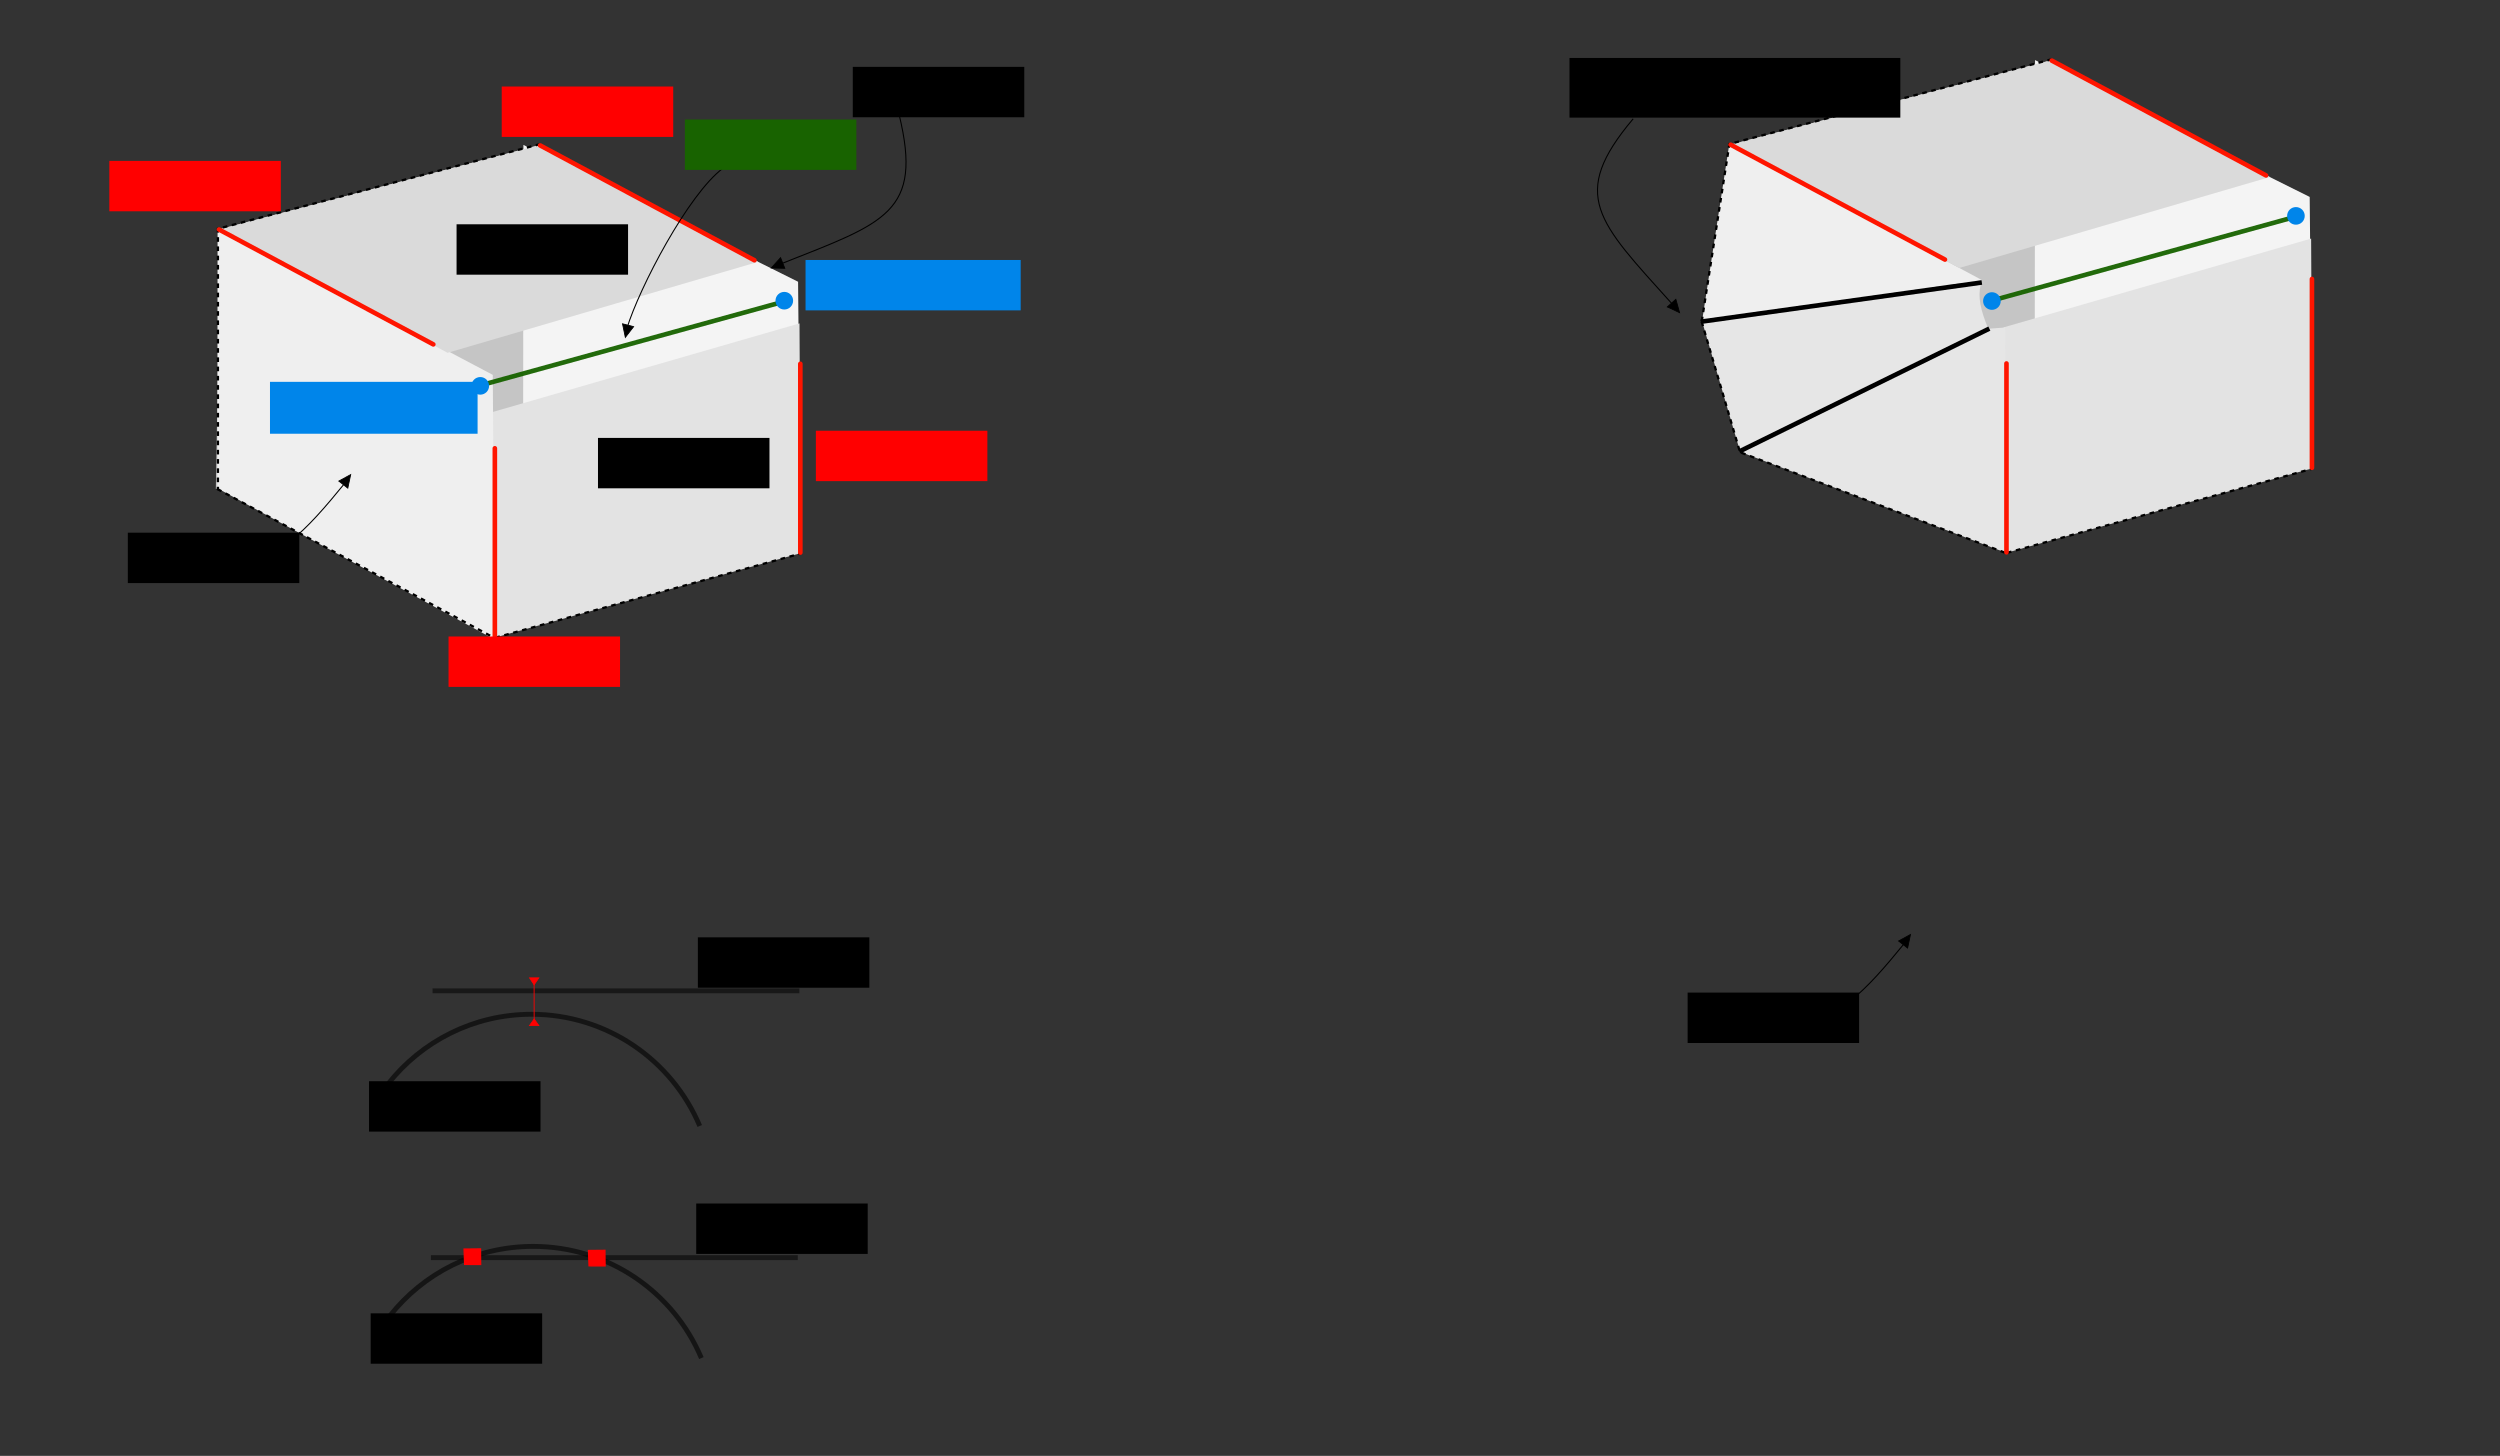 <?xml version="1.0" encoding="UTF-8" standalone="no"?>
<!-- Created with Inkscape (http://www.inkscape.org/) -->

<svg
   xmlns:dc="http://purl.org/dc/elements/1.1/"
   xmlns:cc="http://creativecommons.org/ns#"
   xmlns:rdf="http://www.w3.org/1999/02/22-rdf-syntax-ns#"
   xmlns:svg="http://www.w3.org/2000/svg"
   xmlns="http://www.w3.org/2000/svg"
   xmlns:sodipodi="http://sodipodi.sourceforge.net/DTD/sodipodi-0.dtd"
   xmlns:inkscape="http://www.inkscape.org/namespaces/inkscape"
   width="510mm"
   height="297mm"
   viewBox="0 0 510 297"
   version="1.1"
   id="svg49090"
   sodipodi:docname="situ_rebuild-edge.svg"
   inkscape:version="0.92.2 (5c3e80d, 2017-08-06)">
  <rect x="0" y="0" width="510" height="297" fill="#333333" stroke="none"/>
  <defs
     id="defs49084" />
  <sodipodi:namedview
     id="base"
     pagecolor="#ffffff"
     bordercolor="#666666"
     borderopacity="1.0"
     inkscape:pageopacity="0.0"
     inkscape:pageshadow="2"
     inkscape:zoom="0.7"
     inkscape:cx="1514.611"
     inkscape:cy="945.43525"
     inkscape:document-units="mm"
     inkscape:current-layer="layer1"
     showgrid="false"
     inkscape:window-width="1920"
     inkscape:window-height="1017"
     inkscape:window-x="1072"
     inkscape:window-y="-8"
     inkscape:window-maximized="1"
     inkscape:snap-global="false" />
  <g
     inkscape:label="Layer 1"
     inkscape:groupmode="layer"
     id="layer1">
    <path
       style="fill:#c5c5c5;fill-opacity:1;stroke:none;stroke-width:0.472"
       d="m 44.962,46.724 64.959,-17.086 0.774,53.097 -66.666,17.013 z"
       id="path7244-4-8-1-5-1-4-3"
       inkscape:connector-curvature="0"
       sodipodi:nodetypes="ccccc" />
    <path
       style="fill:#f4f4f4;fill-opacity:1;stroke:none;stroke-width:0.472"
       d="m 106.726,82.336 0.051,-52.777 56.031,27.917 c 0,0 0.395,35.714 0.333,55.658 z"
       id="path7244-4-0-8-1-2-9-7-9"
       inkscape:connector-curvature="0"
       sodipodi:nodetypes="ccccc"
       inkscape:transform-center-x="-13.909498"
       inkscape:transform-center-y="-131.74015" />
    <path
       style="fill:#e3e3e3;fill-opacity:1;stroke:none;stroke-width:0.472"
       d="m 100.945,130.066 -0.579,-45.981 62.733,-18.113 0.24,46.865 z"
       id="path7244-4-0-9-4-2-5-4-9"
       inkscape:connector-curvature="0"
       sodipodi:nodetypes="ccccc"
       inkscape:transform-center-x="-13.909502"
       inkscape:transform-center-y="-131.73952" />
    <path
       style="fill:#efefef;fill-opacity:1;stroke:none;stroke-width:0.472"
       d="m 44.336,99.596 0.051,-52.777 56.14,29.653 c 0,0 0.286,33.978 0.225,53.922 z"
       id="path7244-4-0-8-1-2-9-6"
       inkscape:connector-curvature="0"
       sodipodi:nodetypes="ccccc"
       inkscape:transform-center-x="-13.909503"
       inkscape:transform-center-y="-131.74014" />
    <path
       style="fill:#dadada;fill-opacity:1;stroke:none;stroke-width:0.472"
       d="m 44.895,46.746 65.464,-17.255 44.3,23.927 -63.36,18.555 c 0,0 -33.64,-18.222 -46.405,-25.227 z"
       id="path7244-4-8-1-5-1-40"
       inkscape:connector-curvature="0"
       sodipodi:nodetypes="ccccc" />
    <path
       style="fill:#f8f8f8;fill-opacity:1;stroke:#000000;stroke-width:0.472;stroke-linecap:butt;stroke-linejoin:miter;stroke-miterlimit:4;stroke-dasharray:0.943, 0.943;stroke-dashoffset:0;stroke-opacity:1"
       d="m 151.881,51.917 -41.967,-22.531 m 0.305,0 -65.911,17.322"
       id="path7138-2-7-6-5-9"
       inkscape:connector-curvature="0"
       sodipodi:nodetypes="cccc" />
    <path
       style="fill:none;stroke:#000000;stroke-width:0.472;stroke-linecap:butt;stroke-linejoin:miter;stroke-miterlimit:4;stroke-dasharray:0.943, 0.943;stroke-dashoffset:0;stroke-opacity:1"
       d="m 44.455,46.499 v 53.473"
       id="path7140-5-62-7-0-8"
       inkscape:connector-curvature="0"
       sodipodi:nodetypes="cc" />
    <path
       style="fill:none;stroke:#000000;stroke-width:0.472;stroke-linecap:butt;stroke-linejoin:miter;stroke-miterlimit:4;stroke-dasharray:0.943, 0.943;stroke-dashoffset:0;stroke-opacity:1"
       d="m 44.336,99.764 56.443,30.341 m 0.278,-0.019 62.264,-17.159"
       id="path7138-1-7-9-7-8-0"
       inkscape:connector-curvature="0"
       sodipodi:nodetypes="cccc" />
    <path
       style="fill:none;stroke:#000000;stroke-width:0.472;stroke-linecap:butt;stroke-linejoin:miter;stroke-miterlimit:4;stroke-dasharray:none;stroke-opacity:1"
       d="m 100.94,91.816 -0.036,38.519"
       id="path7140-9-1-5-2-3-6"
       inkscape:connector-curvature="0"
       sodipodi:nodetypes="cc" />
    <path
       style="fill:none;stroke:#000000;stroke-width:0.472;stroke-linecap:butt;stroke-linejoin:miter;stroke-miterlimit:4;stroke-dasharray:none;stroke-opacity:1"
       d="m 163.154,74.224 -0.006,38.933"
       id="path7140-9-8-1-2-2-9-6"
       inkscape:connector-curvature="0"
       sodipodi:nodetypes="cc" />
    <path
       style="fill:none;stroke:#186300;stroke-width:0.943;stroke-linecap:butt;stroke-linejoin:miter;stroke-miterlimit:4;stroke-dasharray:none;stroke-opacity:0.957"
       d="M 97.832,78.662 160.038,61.485"
       id="path11193-3"
       inkscape:connector-curvature="0" />
    <circle
       style="fill:#0085ea;fill-opacity:1;stroke:none;stroke-width:0.943;stroke-miterlimit:4;stroke-dasharray:none;stroke-opacity:1"
       id="path10949-9-5-9-0"
       cx="97.978"
       cy="78.714"
       r="1.798" />
    <circle
       style="fill:#0085ea;fill-opacity:1;stroke:none;stroke-width:0.943;stroke-miterlimit:4;stroke-dasharray:none;stroke-opacity:1"
       id="path10949-8-9-8"
       cx="159.997"
       cy="61.343"
       r="1.798" />
    <flowRoot
       xml:space="preserve"
       id="flowRoot4590-58"
       style="font-style:normal;font-variant:normal;font-weight:normal;font-stretch:normal;font-size:40px;line-height:1.25;font-family:'Segoe UI';-inkscape-font-specification:'Segoe UI';letter-spacing:0px;word-spacing:0px;fill:#0085ea;fill-opacity:1;stroke:none"
       transform="matrix(0.217,0,0,0.217,142.237,-38.336)"><flowRegion
         id="flowRegion4592-9"
         style="fill:#0085ea;fill-opacity:1"><rect
           id="rect4594-5"
           width="202.233"
           height="47.376"
           x="101.823"
           y="421.07"
           style="fill:#0085ea;fill-opacity:1" /></flowRegion><flowPara
         id="flowPara4596-8"
         style="font-style:normal;font-variant:normal;font-weight:bold;font-stretch:normal;font-size:26.667px;font-family:'Segoe UI';-inkscape-font-specification:'Segoe UI Bold';fill:#0085ea;fill-opacity:1">s1-s2-t2 vertex</flowPara></flowRoot>    <flowRoot
       xml:space="preserve"
       id="flowRoot4590-7-2"
       style="font-style:normal;font-variant:normal;font-weight:normal;font-stretch:normal;font-size:40px;line-height:1.25;font-family:'Segoe UI';-inkscape-font-specification:'Segoe UI';letter-spacing:0px;word-spacing:0px;fill:#0085ea;fill-opacity:1;stroke:none"
       transform="matrix(0.217,0,0,0.217,32.981,-13.477)"><flowRegion
         id="flowRegion4592-8-5"
         style="fill:#0085ea;fill-opacity:1"><rect
           id="rect4594-4-3"
           width="195.161"
           height="48.79"
           x="101.823"
           y="421.07"
           style="fill:#0085ea;fill-opacity:1" /></flowRegion><flowPara
         id="flowPara4596-7-1"
         style="font-style:normal;font-variant:normal;font-weight:bold;font-stretch:normal;font-size:26.667px;font-family:'Segoe UI';-inkscape-font-specification:'Segoe UI Bold';fill:#0085ea;fill-opacity:1">s1-s2-t1 vertex</flowPara></flowRoot>    <path
       style="fill:none;stroke:#ff1500;stroke-width:0.943;stroke-linecap:round;stroke-linejoin:miter;stroke-miterlimit:4;stroke-dasharray:none;stroke-opacity:1"
       d="m 110.176,29.66 43.727,23.437"
       id="path65779-0-7-1"
       inkscape:connector-curvature="0"
       sodipodi:nodetypes="cc" />
    <path
       style="fill:none;stroke:#000000;stroke-width:0.217px;stroke-linecap:butt;stroke-linejoin:miter;stroke-opacity:1"
       d="m 127.907,66.927 c 2.509,-8.2 12.493,-27.332 19.598,-32.621"
       id="path4981-8"
       inkscape:connector-curvature="0"
       sodipodi:nodetypes="cc" />
    <path
       style="fill:#000000;stroke:#000000;stroke-width:0.174px;stroke-linecap:butt;stroke-linejoin:miter;stroke-opacity:1"
       d="m 126.992,66.052 0.576,2.776 1.691,-2.19 z"
       id="path4983-6"
       inkscape:connector-curvature="0" />
    <flowRoot
       xml:space="preserve"
       id="flowRoot4590-3-5-3"
       style="font-style:normal;font-variant:normal;font-weight:normal;font-stretch:normal;font-size:40px;line-height:1.25;font-family:'Segoe UI';-inkscape-font-specification:'Segoe UI';letter-spacing:0px;word-spacing:0px;fill:#186300;fill-opacity:1;stroke:none"
       transform="matrix(0.217,0,0,0.217,117.619,-66.995)"><flowRegion
         id="flowRegion4592-1-5-9"
         style="fill:#186300;fill-opacity:1"><rect
           id="rect4594-0-5-7"
           width="161.22"
           height="47.376"
           x="101.823"
           y="421.07"
           style="fill:#186300;fill-opacity:1" /></flowRegion><flowPara
         id="flowPara4596-0-0-0"
         style="font-style:normal;font-variant:normal;font-weight:bold;font-stretch:normal;font-size:26.667px;font-family:'Segoe UI';-inkscape-font-specification:'Segoe UI Bold';fill:#186300;fill-opacity:1">s1-s2 edge</flowPara></flowRoot>    <flowRoot
       xml:space="preserve"
       id="flowRoot4590-33-7"
       style="font-style:normal;font-variant:normal;font-weight:normal;font-stretch:normal;font-size:40px;line-height:1.25;font-family:'Segoe UI';-inkscape-font-specification:'Segoe UI';letter-spacing:0px;word-spacing:0px;fill:#000000;fill-opacity:1;stroke:none"
       transform="matrix(0.217,0,0,0.217,71.044,-45.618)"><flowRegion
         id="flowRegion4592-0-6"><rect
           id="rect4594-2-6"
           width="161.22"
           height="47.376"
           x="101.823"
           y="421.07" /></flowRegion><flowPara
         id="flowPara4596-28-74"
         style="font-style:normal;font-variant:normal;font-weight:bold;font-stretch:normal;font-size:26.667px;font-family:'Segoe UI';-inkscape-font-specification:'Segoe UI Bold'">s1 face</flowPara></flowRoot>    <flowRoot
       xml:space="preserve"
       id="flowRoot4590-33-0-2"
       style="font-style:normal;font-variant:normal;font-weight:normal;font-stretch:normal;font-size:40px;line-height:1.25;font-family:'Segoe UI';-inkscape-font-specification:'Segoe UI';letter-spacing:0px;word-spacing:0px;fill:#000000;fill-opacity:1;stroke:none"
       transform="matrix(0.217,0,0,0.217,99.893,-2.038)"><flowRegion
         id="flowRegion4592-0-3-1"><rect
           id="rect4594-2-9-0"
           width="161.22"
           height="47.376"
           x="101.823"
           y="421.07" /></flowRegion><flowPara
         id="flowPara4596-28-7-5"
         style="font-style:normal;font-variant:normal;font-weight:bold;font-stretch:normal;font-size:26.667px;font-family:'Segoe UI';-inkscape-font-specification:'Segoe UI Bold'">s2 face</flowPara></flowRoot>    <flowRoot
       xml:space="preserve"
       id="flowRoot4590-33-0-6-6-9"
       style="font-style:normal;font-variant:normal;font-weight:normal;font-stretch:normal;font-size:40px;line-height:1.25;font-family:'Segoe UI';-inkscape-font-specification:'Segoe UI';letter-spacing:0px;word-spacing:0px;fill:#000000;fill-opacity:1;stroke:none"
       transform="matrix(0.217,0,0,0.217,3.979,17.296)"><flowRegion
         id="flowRegion4592-0-3-3-4-0"><rect
           id="rect4594-2-9-1-0-3"
           width="161.22"
           height="47.376"
           x="101.823"
           y="421.07" /></flowRegion><flowPara
         id="flowPara4596-28-7-3-8-1"
         style="font-style:normal;font-variant:normal;font-weight:bold;font-stretch:normal;font-size:26.667px;font-family:'Segoe UI';-inkscape-font-specification:'Segoe UI Bold'">t1 face</flowPara></flowRoot>    <flowRoot
       xml:space="preserve"
       id="flowRoot4590-33-0-6-64"
       style="font-style:normal;font-variant:normal;font-weight:normal;font-stretch:normal;font-size:40px;line-height:1.25;font-family:'Segoe UI';-inkscape-font-specification:'Segoe UI';letter-spacing:0px;word-spacing:0px;fill:#000000;fill-opacity:1;stroke:none"
       transform="matrix(0.217,0,0,0.217,151.873,-77.733)"><flowRegion
         id="flowRegion4592-0-3-3-1"><rect
           id="rect4594-2-9-1-9"
           width="161.22"
           height="47.376"
           x="101.823"
           y="421.07" /></flowRegion><flowPara
         id="flowPara4596-28-7-3-5"
         style="font-style:normal;font-variant:normal;font-weight:bold;font-stretch:normal;font-size:26.667px;font-family:'Segoe UI';-inkscape-font-specification:'Segoe UI Bold'">t2 face</flowPara></flowRoot>    <path
       style="fill:none;stroke:#000000;stroke-width:0.217px;stroke-linecap:butt;stroke-linejoin:miter;stroke-opacity:1"
       d="M 70.466,98.42 C 62.16,108.61 56.438,114.773 46.83,115.026"
       id="path4981-8-7"
       inkscape:connector-curvature="0"
       sodipodi:nodetypes="cc" />
    <path
       style="fill:#000000;stroke:#000000;stroke-width:0.174px;stroke-linecap:butt;stroke-linejoin:miter;stroke-opacity:1"
       d="m 70.952,99.589 0.588,-2.773 -2.429,1.326 z"
       id="path4983-6-2"
       inkscape:connector-curvature="0"
       sodipodi:nodetypes="cccc" />
    <path
       style="fill:none;stroke:#000000;stroke-width:0.217px;stroke-linecap:butt;stroke-linejoin:miter;stroke-opacity:1"
       d="m 159.48,53.757 c 21.109,-8.346 28.784,-10.385 23.961,-30.278"
       id="path4981-8-7-4"
       inkscape:connector-curvature="0"
       sodipodi:nodetypes="cc" />
    <path
       style="fill:#000000;stroke:#000000;stroke-width:0.174px;stroke-linecap:butt;stroke-linejoin:miter;stroke-opacity:1"
       d="m 159.237,52.562 -1.9,2.104 2.766,0.072 z"
       id="path4983-6-2-4"
       inkscape:connector-curvature="0"
       sodipodi:nodetypes="cccc" />
    <flowRoot
       xml:space="preserve"
       id="flowRoot4590-5-1"
       style="font-style:normal;font-variant:normal;font-weight:normal;font-stretch:normal;font-size:40px;line-height:1.25;font-family:'Segoe UI';-inkscape-font-specification:'Segoe UI';letter-spacing:0px;word-spacing:0px;fill:#ff0000;fill-opacity:1;stroke:none"
       transform="matrix(0.217,0,0,0.217,144.341,-3.501)"><flowRegion
         id="flowRegion4592-7-0"
         style="fill:#ff0000;fill-opacity:1"><rect
           id="rect4594-3-3"
           width="161.22"
           height="47.376"
           x="101.823"
           y="421.07"
           style="fill:#ff0000;fill-opacity:1" /></flowRegion><flowPara
         id="flowPara4596-2-2"
         style="font-style:normal;font-variant:normal;font-weight:bold;font-stretch:normal;font-size:26.667px;font-family:'Segoe UI';-inkscape-font-specification:'Segoe UI Bold';fill:#ff0000;fill-opacity:1">s2-t2 edge</flowPara></flowRoot>    <path
       style="fill:none;stroke:#ff1500;stroke-width:0.943;stroke-linecap:round;stroke-linejoin:miter;stroke-miterlimit:4;stroke-dasharray:none;stroke-opacity:1"
       d="M 163.265,74.216 V 112.735"
       id="path65779"
       inkscape:connector-curvature="0" />
    <path
       style="fill:none;stroke:#ff1500;stroke-width:0.943;stroke-linecap:round;stroke-linejoin:miter;stroke-miterlimit:4;stroke-dasharray:none;stroke-opacity:1"
       d="M 100.947,91.453 V 129.973"
       id="path65779-0"
       inkscape:connector-curvature="0" />
    <flowRoot
       xml:space="preserve"
       id="flowRoot4590-5-1-8"
       style="font-style:normal;font-variant:normal;font-weight:normal;font-stretch:normal;font-size:40px;line-height:1.25;font-family:'Segoe UI';-inkscape-font-specification:'Segoe UI';letter-spacing:0px;word-spacing:0px;fill:#ff0000;fill-opacity:1;stroke:none"
       transform="matrix(0.217,0,0,0.217,0.207,-58.549)"><flowRegion
         id="flowRegion4592-7-0-4"
         style="fill:#ff0000;fill-opacity:1"><rect
           id="rect4594-3-3-8"
           width="161.22"
           height="47.376"
           x="101.823"
           y="421.07"
           style="fill:#ff0000;fill-opacity:1" /></flowRegion><flowPara
         id="flowPara4596-2-2-8"
         style="font-style:normal;font-variant:normal;font-weight:bold;font-stretch:normal;font-size:26.667px;font-family:'Segoe UI';-inkscape-font-specification:'Segoe UI Bold';fill:#ff0000;fill-opacity:1">s1-t1 edge</flowPara></flowRoot>    <flowRoot
       xml:space="preserve"
       id="flowRoot4590-5-1-8-8"
       style="font-style:normal;font-variant:normal;font-weight:normal;font-stretch:normal;font-size:40px;line-height:1.25;font-family:'Segoe UI';-inkscape-font-specification:'Segoe UI';letter-spacing:0px;word-spacing:0px;fill:#ff0000;fill-opacity:1;stroke:none"
       transform="matrix(0.217,0,0,0.217,69.407,38.472)"><flowRegion
         id="flowRegion4592-7-0-4-9"
         style="fill:#ff0000;fill-opacity:1"><rect
           id="rect4594-3-3-8-5"
           width="161.22"
           height="47.376"
           x="101.823"
           y="421.07"
           style="fill:#ff0000;fill-opacity:1" /></flowRegion><flowPara
         id="flowPara4596-2-2-8-4"
         style="font-style:normal;font-variant:normal;font-weight:bold;font-stretch:normal;font-size:26.667px;font-family:'Segoe UI';-inkscape-font-specification:'Segoe UI Bold';fill:#ff0000;fill-opacity:1">s2-t1 edge</flowPara></flowRoot>    <path
       style="fill:none;stroke:#ff1500;stroke-width:0.943;stroke-linecap:round;stroke-linejoin:miter;stroke-miterlimit:4;stroke-dasharray:none;stroke-opacity:1"
       d="m 44.669,46.818 43.727,23.437"
       id="path65779-0-7"
       inkscape:connector-curvature="0"
       sodipodi:nodetypes="cc" />
    <flowRoot
       xml:space="preserve"
       id="flowRoot4590-5-1-8-3"
       style="font-style:normal;font-variant:normal;font-weight:normal;font-stretch:normal;font-size:40px;line-height:1.25;font-family:'Segoe UI';-inkscape-font-specification:'Segoe UI';letter-spacing:0px;word-spacing:0px;fill:#ff0000;fill-opacity:1;stroke:none"
       transform="matrix(0.217,0,0,0.217,80.257,-73.722)"><flowRegion
         id="flowRegion4592-7-0-4-7"
         style="fill:#ff0000;fill-opacity:1"><rect
           id="rect4594-3-3-8-0"
           width="161.22"
           height="47.376"
           x="101.823"
           y="421.07"
           style="fill:#ff0000;fill-opacity:1" /></flowRegion><flowPara
         id="flowPara4596-2-2-8-1"
         style="font-style:normal;font-variant:normal;font-weight:bold;font-stretch:normal;font-size:26.667px;font-family:'Segoe UI';-inkscape-font-specification:'Segoe UI Bold';fill:#ff0000;fill-opacity:1">s1-t2 edge</flowPara></flowRoot>    <g
       id="g49953"
       transform="translate(-2.477,17.765)">
      <path
         inkscape:connector-curvature="0"
         id="path49773"
         d="M 165.554,184.363 H 90.714"
         style="opacity:1;fill:none;stroke:#080808;stroke-width:1;stroke-linecap:butt;stroke-linejoin:miter;stroke-miterlimit:4;stroke-dasharray:none;stroke-opacity:0.603" />
      <path
         sodipodi:nodetypes="csc"
         inkscape:connector-curvature="0"
         id="path49775"
         d="m 81.656,203.332 c 6.818,-8.639 17.383,-14.185 29.242,-14.185 15.44,0 28.685,9.399 34.326,22.788"
         style="opacity:1;fill:none;fill-opacity:1;stroke:#080808;stroke-width:1;stroke-miterlimit:4;stroke-dasharray:none;stroke-dashoffset:0;stroke-opacity:0.678" />
      <flowRoot
         transform="matrix(0.217,0,0,0.217,122.744,82.079)"
         style="font-style:normal;font-variant:normal;font-weight:normal;font-stretch:normal;font-size:40px;line-height:1.25;font-family:'Segoe UI';-inkscape-font-specification:'Segoe UI';letter-spacing:0px;word-spacing:0px;fill:#000000;fill-opacity:1;stroke:none"
         id="flowRoot4590-33-0-2-4"
         xml:space="preserve"><flowRegion
           id="flowRegion4592-0-3-1-4"><rect
             y="421.07"
             x="101.823"
             height="47.376"
             width="161.22"
             id="rect4594-2-9-0-1" /></flowRegion><flowPara
           style="font-style:normal;font-variant:normal;font-weight:bold;font-stretch:normal;font-size:26.667px;font-family:'Segoe UI';-inkscape-font-specification:'Segoe UI Bold'"
           id="flowPara4596-28-7-5-9">curve</flowPara></flowRoot>      <flowRoot
         transform="matrix(0.217,0,0,0.217,55.662,111.431)"
         style="font-style:normal;font-variant:normal;font-weight:normal;font-stretch:normal;font-size:40px;line-height:1.25;font-family:'Segoe UI';-inkscape-font-specification:'Segoe UI';letter-spacing:0px;word-spacing:0px;fill:#000000;fill-opacity:1;stroke:none"
         id="flowRoot4590-33-0-2-4-6"
         xml:space="preserve"><flowRegion
           id="flowRegion4592-0-3-1-4-7"><rect
             y="421.07"
             x="101.823"
             height="47.376"
             width="161.22"
             id="rect4594-2-9-0-1-5" /></flowRegion><flowPara
           style="font-style:normal;font-variant:normal;font-weight:bold;font-stretch:normal;font-size:26.667px;font-family:'Segoe UI';-inkscape-font-specification:'Segoe UI Bold'"
           id="flowPara4596-28-7-5-9-7">surface</flowPara></flowRoot>      <path
         sodipodi:nodetypes="cc"
         inkscape:connector-curvature="0"
         id="path4981-8-7-6"
         d="m 111.433,182.864 0.013,8.54"
         style="fill:#ff0000;fill-opacity:1;stroke:#ff0000;stroke-width:0.18px;stroke-linecap:butt;stroke-linejoin:miter;stroke-opacity:1" />
      <path
         sodipodi:nodetypes="cccc"
         inkscape:connector-curvature="0"
         id="path4983-6-2-45"
         d="m 110.481,181.704 0.95,1.446 0.995,-1.447 z"
         style="fill:#ff0000;fill-opacity:1;stroke:#ff0000;stroke-width:0.144px;stroke-linecap:butt;stroke-linejoin:miter;stroke-opacity:1" />
      <path
         sodipodi:nodetypes="cccc"
         inkscape:connector-curvature="0"
         id="path4983-6-2-45-4"
         d="m 112.418,191.465 -0.974,-1.375 -0.971,1.376 z"
         style="fill:#ff0000;fill-opacity:1;stroke:#ff0000;stroke-width:0.144px;stroke-linecap:butt;stroke-linejoin:miter;stroke-opacity:1" />
    </g>
    <g
       id="g49967"
       transform="translate(2.812)">
      <path
         inkscape:connector-curvature="0"
         id="path49773-2"
         d="M 159.931,256.562 H 85.091"
         style="opacity:1;fill:none;stroke:#080808;stroke-width:1;stroke-linecap:butt;stroke-linejoin:miter;stroke-miterlimit:4;stroke-dasharray:none;stroke-opacity:0.603" />
      <path
         sodipodi:nodetypes="csc"
         inkscape:connector-curvature="0"
         id="path49775-2"
         d="m 76.701,268.448 c 6.818,-8.639 17.383,-14.185 29.242,-14.185 15.44,0 28.685,9.399 34.326,22.788"
         style="opacity:1;fill:none;fill-opacity:1;stroke:#080808;stroke-width:1;stroke-miterlimit:4;stroke-dasharray:none;stroke-dashoffset:0;stroke-opacity:0.678" />
      <flowRoot
         transform="matrix(0.217,0,0,0.217,117.121,154.145)"
         style="font-style:normal;font-variant:normal;font-weight:normal;font-stretch:normal;font-size:40px;line-height:1.25;font-family:'Segoe UI';-inkscape-font-specification:'Segoe UI';letter-spacing:0px;word-spacing:0px;fill:#000000;fill-opacity:1;stroke:none"
         id="flowRoot4590-33-0-2-4-0"
         xml:space="preserve"><flowRegion
           id="flowRegion4592-0-3-1-4-4"><rect
             y="421.07"
             x="101.823"
             height="47.376"
             width="161.22"
             id="rect4594-2-9-0-1-7" /></flowRegion><flowPara
           style="font-style:normal;font-variant:normal;font-weight:bold;font-stretch:normal;font-size:26.667px;font-family:'Segoe UI';-inkscape-font-specification:'Segoe UI Bold'"
           id="flowPara4596-28-7-5-9-5">curve</flowPara></flowRoot>      <flowRoot
         transform="matrix(0.217,0,0,0.217,50.707,176.547)"
         style="font-style:normal;font-variant:normal;font-weight:normal;font-stretch:normal;font-size:40px;line-height:1.25;font-family:'Segoe UI';-inkscape-font-specification:'Segoe UI';letter-spacing:0px;word-spacing:0px;fill:#000000;fill-opacity:1;stroke:none"
         id="flowRoot4590-33-0-2-4-6-5"
         xml:space="preserve"><flowRegion
           id="flowRegion4592-0-3-1-4-7-6"><rect
             y="421.07"
             x="101.823"
             height="47.376"
             width="161.22"
             id="rect4594-2-9-0-1-5-9" /></flowRegion><flowPara
           style="font-style:normal;font-variant:normal;font-weight:bold;font-stretch:normal;font-size:26.667px;font-family:'Segoe UI';-inkscape-font-specification:'Segoe UI Bold'"
           id="flowPara4596-28-7-5-9-7-8">surface</flowPara></flowRoot>      <path
         sodipodi:nodetypes="ccccc"
         inkscape:connector-curvature="0"
         id="path4983-6-2-45-4-1"
         d="m 120.628,258.251 -0.029,-3.19 -3.364,0.033 0.115,3.145 z"
         style="fill:#ff0000;fill-opacity:1;stroke:#ff0000;stroke-width:0.252px;stroke-linecap:butt;stroke-linejoin:miter;stroke-opacity:1" />
      <path
         sodipodi:nodetypes="ccccc"
         inkscape:connector-curvature="0"
         id="path4983-6-2-45-4-1-7"
         d="m 95.247,257.963 -0.029,-3.19 -3.364,0.033 0.115,3.145 z"
         style="fill:#ff0000;fill-opacity:1;stroke:#ff0000;stroke-width:0.252px;stroke-linecap:butt;stroke-linejoin:miter;stroke-opacity:1" />
    </g>
    <path
       style="fill:#c5c5c5;fill-opacity:1;stroke:none;stroke-width:0.472"
       d="m 353.334,29.421 64.959,-17.086 0.774,53.097 -66.666,17.013 z"
       id="path7244-4-8-1-5-1-4-3-9"
       inkscape:connector-curvature="0"
       sodipodi:nodetypes="ccccc" />
    <path
       style="fill:#f4f4f4;fill-opacity:1;stroke:none;stroke-width:0.472"
       d="m 415.097,65.033 0.051,-52.777 56.031,27.917 c 0,0 0.395,35.714 0.333,55.658 z"
       id="path7244-4-0-8-1-2-9-7-9-3"
       inkscape:connector-curvature="0"
       sodipodi:nodetypes="ccccc"
       inkscape:transform-center-x="-13.909498"
       inkscape:transform-center-y="-131.74015" />
    <path
       style="fill:#e3e3e3;fill-opacity:1;stroke:none;stroke-width:0.472"
       d="m 409.317,112.762 -0.579,-45.981 62.733,-18.113 0.24,46.865 z"
       id="path7244-4-0-9-4-2-5-4-9-7"
       inkscape:connector-curvature="0"
       sodipodi:nodetypes="ccccc"
       inkscape:transform-center-x="-13.909502"
       inkscape:transform-center-y="-131.73952" />
    <path
       style="fill:#efefef;fill-opacity:1;stroke:none;stroke-width:0.472"
       d="m 347.237,65.394 5.522,-35.879 51.596,27.649 z"
       id="path7244-4-0-8-1-2-9-6-1"
       inkscape:connector-curvature="0"
       sodipodi:nodetypes="cccc"
       inkscape:transform-center-x="-13.909503"
       inkscape:transform-center-y="-131.74014" />
    <path
       style="fill:#dadada;fill-opacity:1;stroke:none;stroke-width:0.472"
       d="m 353.266,29.442 65.464,-17.255 44.3,23.927 -63.36,18.555 c 0,0 -33.64,-18.222 -46.405,-25.227 z"
       id="path7244-4-8-1-5-1-40-2"
       inkscape:connector-curvature="0"
       sodipodi:nodetypes="ccccc" />
    <path
       style="fill:#f8f8f8;fill-opacity:1;stroke:#000000;stroke-width:0.472;stroke-linecap:butt;stroke-linejoin:miter;stroke-miterlimit:4;stroke-dasharray:0.943, 0.943;stroke-dashoffset:0;stroke-opacity:1"
       d="m 460.253,34.613 -41.967,-22.531 m 0.305,0 -65.911,17.322"
       id="path7138-2-7-6-5-9-8"
       inkscape:connector-curvature="0"
       sodipodi:nodetypes="cccc" />
    <path
       style="fill:none;stroke:#000000;stroke-width:0.472;stroke-linecap:butt;stroke-linejoin:miter;stroke-miterlimit:4;stroke-dasharray:0.943, 0.943;stroke-dashoffset:0;stroke-opacity:1"
       d="m 352.827,29.195 -5.672,36.351"
       id="path7140-5-62-7-0-8-8"
       inkscape:connector-curvature="0"
       sodipodi:nodetypes="cc" />
    <path
       style="fill:#e6e6e6;fill-opacity:1;stroke:none;stroke-width:0.472"
       d="M 409.154,112.742 355.042,92.193 405.427,67.078 l 3.64,-0.268 z"
       id="path7244-4-0-8-1-2-9-6-1-1"
       inkscape:connector-curvature="0"
       sodipodi:nodetypes="ccccc"
       inkscape:transform-center-x="-13.909503"
       inkscape:transform-center-y="-131.74014" />
    <path
       style="fill:none;stroke:#000000;stroke-width:0.472;stroke-linecap:butt;stroke-linejoin:miter;stroke-miterlimit:4;stroke-dasharray:0.943, 0.943;stroke-dashoffset:0;stroke-opacity:1"
       d="M 355.214,92.349 409.151,112.801 m 0.278,-0.019 62.264,-17.159"
       id="path7138-1-7-9-7-8-0-6"
       inkscape:connector-curvature="0"
       sodipodi:nodetypes="cccc" />
    <path
       style="fill:none;stroke:#000000;stroke-width:0.472;stroke-linecap:butt;stroke-linejoin:miter;stroke-miterlimit:4;stroke-dasharray:none;stroke-opacity:1"
       d="m 409.312,74.512 -0.036,38.519"
       id="path7140-9-1-5-2-3-6-9"
       inkscape:connector-curvature="0"
       sodipodi:nodetypes="cc" />
    <path
       style="fill:none;stroke:#000000;stroke-width:0.472;stroke-linecap:butt;stroke-linejoin:miter;stroke-miterlimit:4;stroke-dasharray:none;stroke-opacity:1"
       d="m 471.526,56.92 -0.006,38.933"
       id="path7140-9-8-1-2-2-9-6-2"
       inkscape:connector-curvature="0"
       sodipodi:nodetypes="cc" />
    <path
       style="fill:none;stroke:#186300;stroke-width:0.943;stroke-linecap:butt;stroke-linejoin:miter;stroke-miterlimit:4;stroke-dasharray:none;stroke-opacity:0.957"
       d="m 406.204,61.358 62.206,-17.177"
       id="path11193-3-7"
       inkscape:connector-curvature="0" />
    <path
       style="fill:#e6e6e6;fill-opacity:1;stroke:none;stroke-width:0.472"
       d="m 354.932,91.957 -7.707,-26.391 c 0,0 53.584,-7.119 56.859,-7.587 -0.668,2.673 -0.05,5.235 1.553,9.177 z"
       id="path7244-4-0-8-1-2-9-6-1-2"
       inkscape:connector-curvature="0"
       sodipodi:nodetypes="ccccc"
       inkscape:transform-center-x="-13.909503"
       inkscape:transform-center-y="-131.74014" />
    <circle
       style="fill:#0085ea;fill-opacity:1;stroke:none;stroke-width:0.943;stroke-miterlimit:4;stroke-dasharray:none;stroke-opacity:1"
       id="path10949-9-5-9-0-3"
       cx="406.349"
       cy="61.41"
       r="1.798" />
    <circle
       style="fill:#0085ea;fill-opacity:1;stroke:none;stroke-width:0.943;stroke-miterlimit:4;stroke-dasharray:none;stroke-opacity:1"
       id="path10949-8-9-8-3"
       cx="468.369"
       cy="44.04"
       r="1.798" />
    <path
       style="fill:none;stroke:#ff1500;stroke-width:0.943;stroke-linecap:round;stroke-linejoin:miter;stroke-miterlimit:4;stroke-dasharray:none;stroke-opacity:1"
       d="m 418.548,12.356 43.727,23.437"
       id="path65779-0-7-1-8"
       inkscape:connector-curvature="0"
       sodipodi:nodetypes="cc" />
    <flowRoot
       xml:space="preserve"
       id="flowRoot4590-33-0-6-6-9-4"
       style="font-style:normal;font-variant:normal;font-weight:normal;font-stretch:normal;font-size:40px;line-height:1.25;font-family:'Segoe UI';-inkscape-font-specification:'Segoe UI';letter-spacing:0px;word-spacing:0px;fill:#000000;fill-opacity:1;stroke:none"
       transform="matrix(0.217,0,0,0.217,322.179,111.118)"><flowRegion
         id="flowRegion4592-0-3-3-4-0-1"><rect
           id="rect4594-2-9-1-0-3-9"
           width="161.22"
           height="47.376"
           x="101.823"
           y="421.07" /></flowRegion><flowPara
         id="flowPara4596-28-7-3-8-1-9"
         style="font-style:normal;font-variant:normal;font-weight:bold;font-stretch:normal;font-size:26.667px;font-family:'Segoe UI';-inkscape-font-specification:'Segoe UI Bold'">t1 face</flowPara></flowRoot>    <flowRoot
       xml:space="preserve"
       id="flowRoot4590-33-0-6-64-1"
       style="font-style:normal;font-variant:normal;font-weight:normal;font-stretch:normal;font-size:40px;line-height:1.25;font-family:'Segoe UI';-inkscape-font-specification:'Segoe UI';letter-spacing:0px;word-spacing:0px;fill:#000000;fill-opacity:1;stroke:none"
       transform="matrix(0.217,0,0,0.217,298.081,-79.547)"><flowRegion
         id="flowRegion4592-0-3-3-1-7"><rect
           id="rect4594-2-9-1-9-0"
           width="311.011"
           height="56.085"
           x="101.823"
           y="421.07" /></flowRegion><flowPara
         id="flowPara4596-28-7-3-5-1"
         style="font-style:normal;font-variant:normal;font-weight:bold;font-stretch:normal;font-size:26.667px;font-family:'Segoe UI';-inkscape-font-specification:'Segoe UI Bold'">several t1 faces</flowPara></flowRoot>    <path
       style="fill:none;stroke:#000000;stroke-width:0.217px;stroke-linecap:butt;stroke-linejoin:miter;stroke-opacity:1"
       d="m 388.665,192.241 c -8.305,10.19 -14.027,16.353 -23.635,16.606"
       id="path4981-8-7-1"
       inkscape:connector-curvature="0"
       sodipodi:nodetypes="cc" />
    <path
       style="fill:#000000;stroke:#000000;stroke-width:0.174px;stroke-linecap:butt;stroke-linejoin:miter;stroke-opacity:1"
       d="m 389.151,193.411 0.588,-2.773 -2.429,1.326 z"
       id="path4983-6-2-6"
       inkscape:connector-curvature="0"
       sodipodi:nodetypes="cccc" />
    <g
       id="g9687"
       transform="rotate(4.869,864.665,1150.548)">
      <path
         sodipodi:nodetypes="cc"
         inkscape:connector-curvature="0"
         id="path4981-8-7-4-3"
         d="M 250.62,110.38 C 234.066,94.849 227.68,90.127 239.488,73.407"
         style="fill:none;stroke:#000000;stroke-width:0.217px;stroke-linecap:butt;stroke-linejoin:miter;stroke-opacity:1" />
      <path
         sodipodi:nodetypes="cccc"
         inkscape:connector-curvature="0"
         id="path4983-6-2-4-0"
         d="m 251.286,109.358 0.992,2.655 -2.598,-0.952 z"
         style="fill:#000000;stroke:#000000;stroke-width:0.174px;stroke-linecap:butt;stroke-linejoin:miter;stroke-opacity:1" />
    </g>
    <path
       style="fill:none;stroke:#ff1500;stroke-width:0.943;stroke-linecap:round;stroke-linejoin:miter;stroke-miterlimit:4;stroke-dasharray:none;stroke-opacity:1"
       d="m 471.637,56.912 v 38.519"
       id="path65779-09"
       inkscape:connector-curvature="0" />
    <path
       style="fill:none;stroke:#ff1500;stroke-width:0.943;stroke-linecap:round;stroke-linejoin:miter;stroke-miterlimit:4;stroke-dasharray:none;stroke-opacity:1"
       d="M 409.319,74.15 V 112.669"
       id="path65779-0-5"
       inkscape:connector-curvature="0" />
    <path
       style="fill:none;stroke:#ff1500;stroke-width:0.943;stroke-linecap:round;stroke-linejoin:miter;stroke-miterlimit:4;stroke-dasharray:none;stroke-opacity:1"
       d="m 353.041,29.515 43.727,23.437"
       id="path65779-0-7-5"
       inkscape:connector-curvature="0"
       sodipodi:nodetypes="cc" />
    <path
       style="fill:none;stroke:#000000;stroke-width:0.943;stroke-linecap:butt;stroke-linejoin:miter;stroke-miterlimit:4;stroke-dasharray:none;stroke-opacity:1"
       d="m 346.966,65.629 57.327,-8.006"
       id="path9621"
       inkscape:connector-curvature="0"
       sodipodi:nodetypes="cc" />
    <path
       style="fill:none;stroke:#000000;stroke-width:0.943;stroke-linecap:butt;stroke-linejoin:miter;stroke-miterlimit:4;stroke-dasharray:none;stroke-opacity:1"
       d="M 354.832,92.091 405.825,67.034"
       id="path9623"
       inkscape:connector-curvature="0"
       sodipodi:nodetypes="cc" />
    <path
       style="fill:none;stroke:#000000;stroke-width:0.472;stroke-linecap:butt;stroke-linejoin:miter;stroke-miterlimit:4;stroke-dasharray:0.943, 0.943;stroke-dashoffset:0;stroke-opacity:1"
       d="m 347.139,65.631 7.892,26.863"
       id="path7140-5-62-7-0-8-8-9"
       inkscape:connector-curvature="0"
       sodipodi:nodetypes="cc" />
  </g>
</svg>
